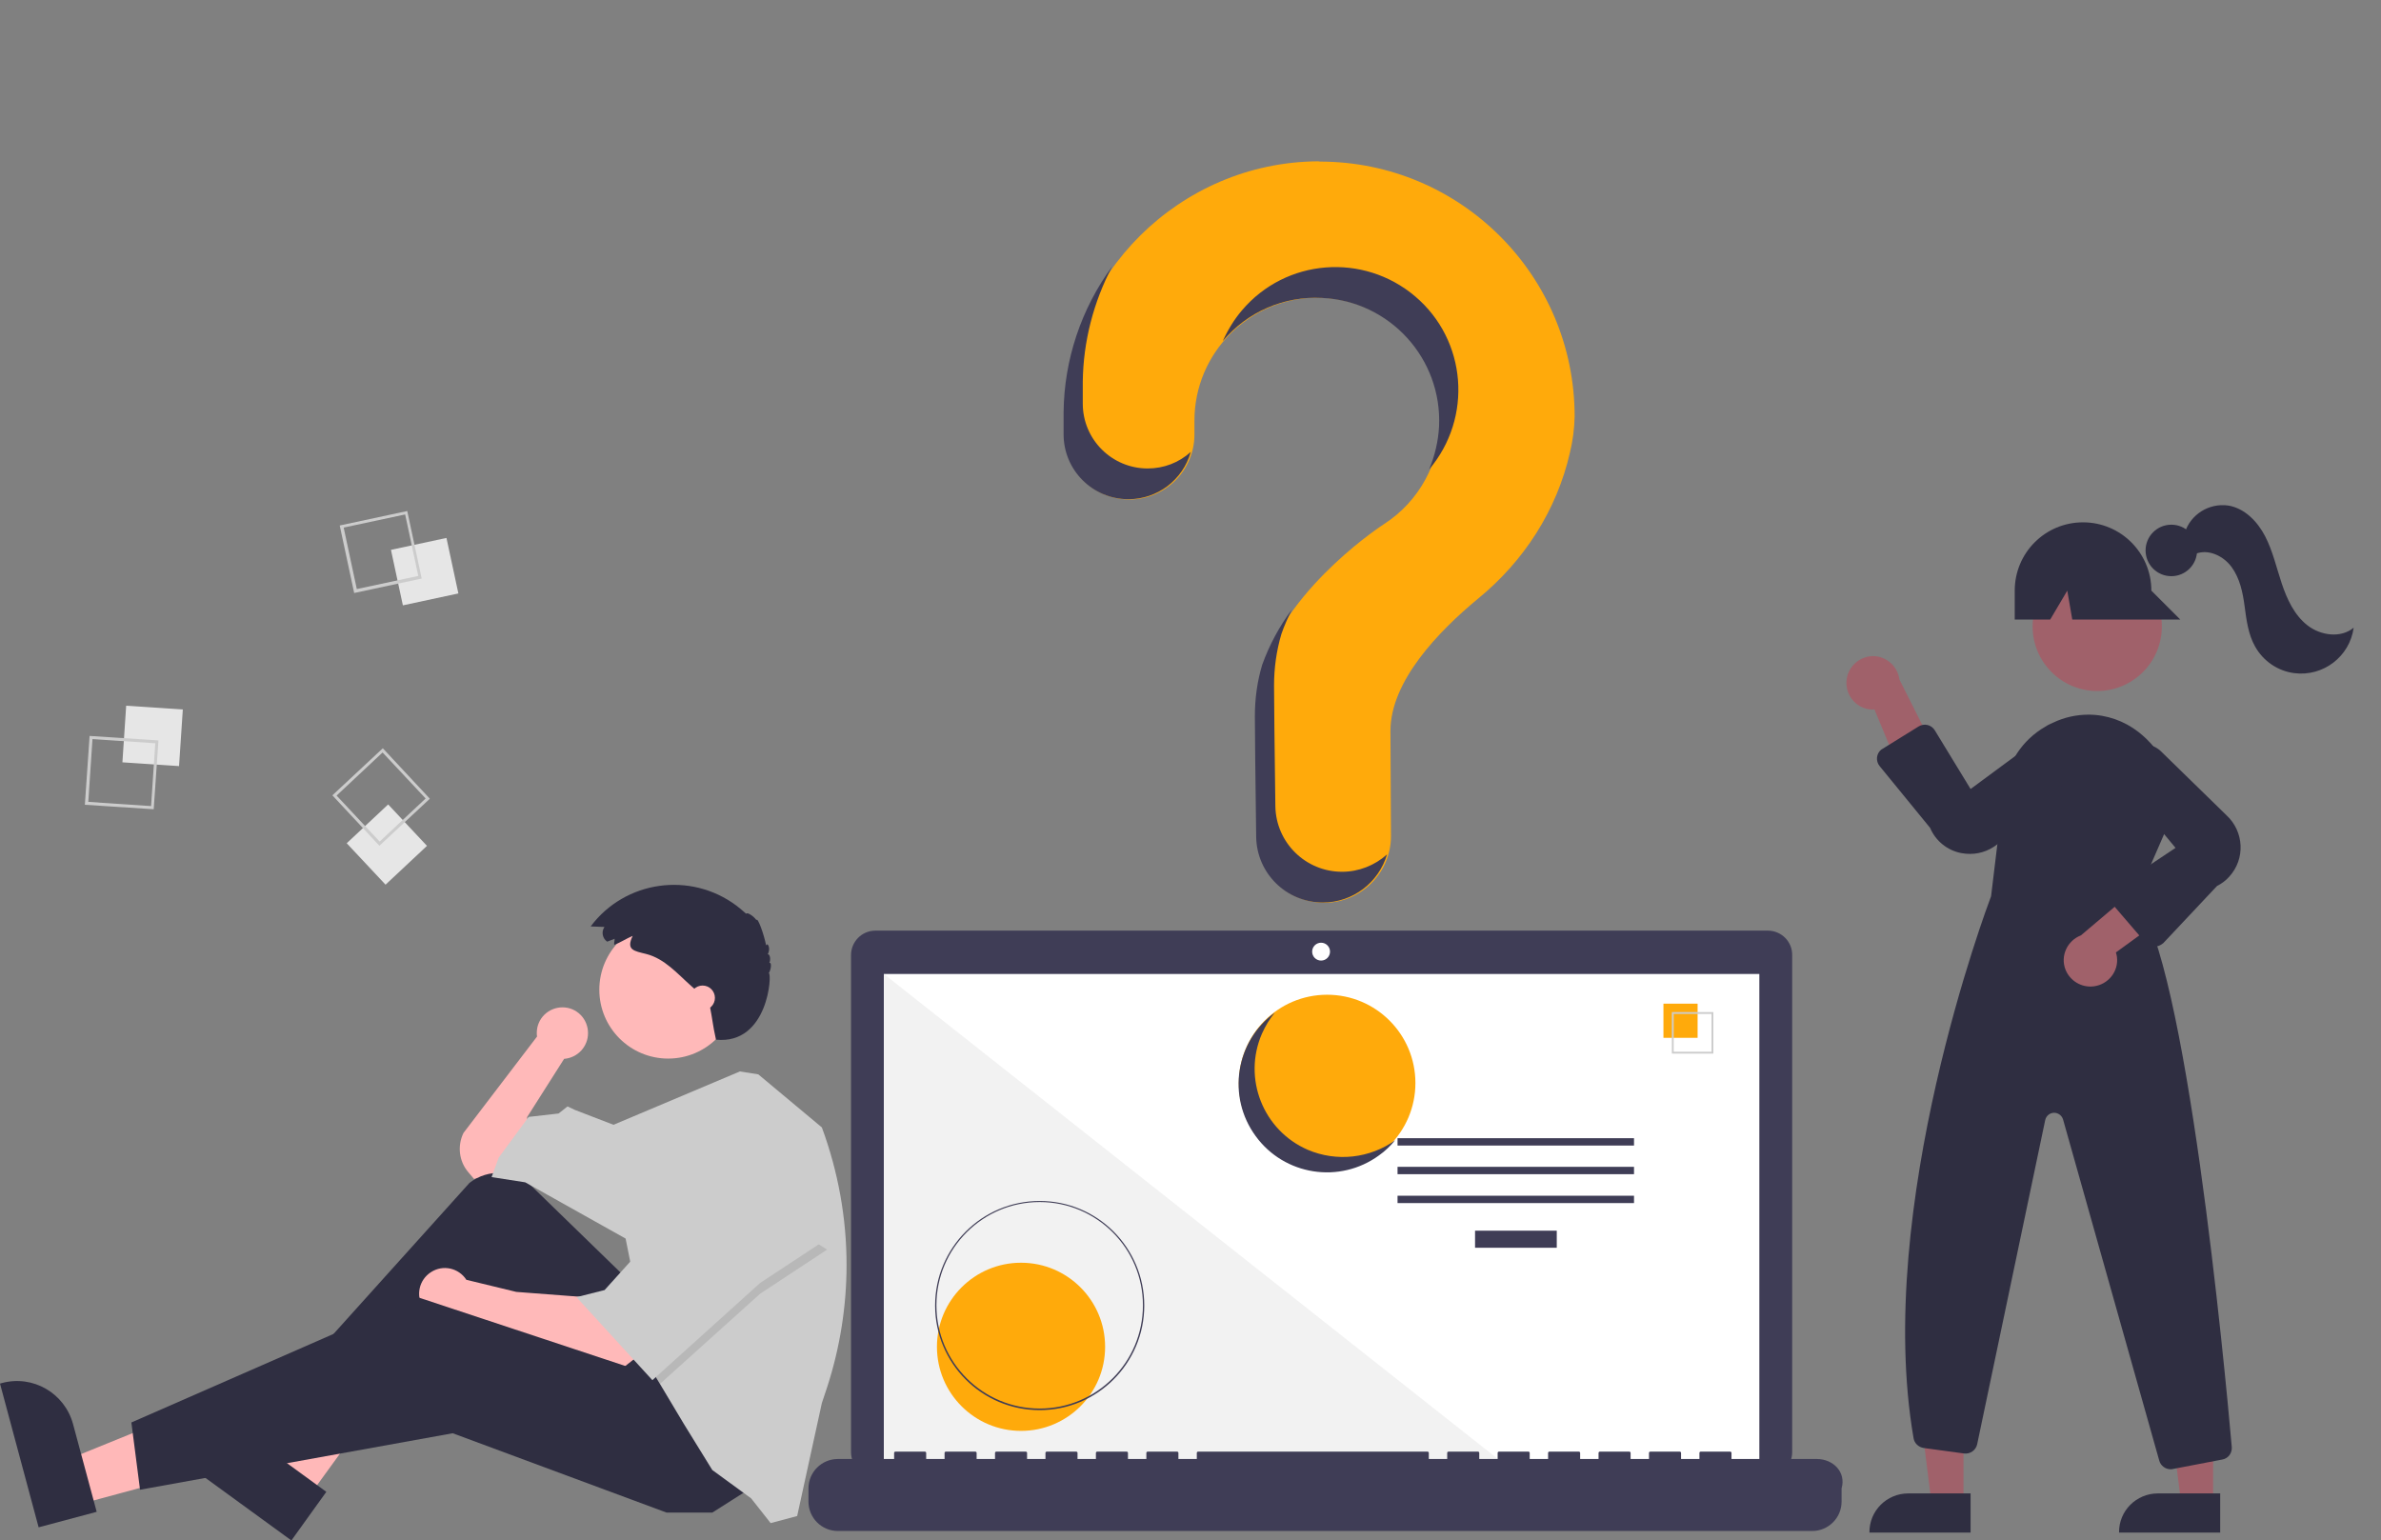 <?xml version="1.0" encoding="utf-8"?>
<!-- Generator: Adobe Illustrator 23.0.1, SVG Export Plug-In . SVG Version: 6.00 Build 0)  -->
<svg version="1.1" id="ba230943-1bdb-4bd0-9561-c7824586c7f7"
	 xmlns="http://www.w3.org/2000/svg" xmlns:xlink="http://www.w3.org/1999/xlink" x="0px" y="0px" viewBox="0 0 906.2 586.3"
	 style="enable-background:new 0 0 906.2 586.3;" xml:space="preserve">
<rect x="0" y="0" width="906.2" height="586.3" fill="#808080" stroke="none"/>
<style type="text/css">
	.st0{fill:#FFB9B9;}
	.st1{fill:#FFB8B8;}
	.st2{fill:#2F2E41;}
	.st3{fill:#CCCCCC;}
	.st4{opacity:0.1;enable-background:new    ;}
	.st5{fill:#E6E6E6;}
	.st6{fill:#3F3D56;}
	.st7{fill:#FFFFFF;}
	.st8{fill:#F2F2F2;}
	.st9{fill:#FFAA0B;}
	.st10{fill:#A0616A;}
</style>
<path class="st0" d="M223.8,393.2c0-5.4-4.3-9.8-9.7-9.8s-9.8,4.3-9.8,9.7c0,0.5,0,0.9,0.1,1.4l-28,36.7c-2.4,4.9-1.7,10.8,1.8,14.9
	l2.2,2.6l10.1-2l11.4-10.1l-1.3-11.4l14.1-22.2l0,0C219.8,402.6,223.8,398.4,223.8,393.2z"/>
<polygon class="st1" points="30,572.6 25.5,555.6 88.8,529.9 95.5,554.9 "/>
<path class="st2" d="M14.7,581.3L0,526.6l0.7-0.2c11.8-3.2,23.9,3.8,27.1,15.6l0,0l9,33.4L14.7,581.3z"/>
<polygon class="st1" points="117.3,569.9 103.1,559.5 136.2,499.7 157.2,515 "/>
<path class="st2" d="M110.9,586.3L65,552.9l0.4-0.6c7.2-9.9,21-12,30.8-4.9l0,0l28,20.4L110.9,586.3z"/>
<path class="st2" d="M238.2,486.3l-35.8-34.8c-6.5-6.3-16.6-6.8-23.7-1.3l-67.6,75.1l6.1,9.4l64.5-43.7l43.7,57.1l41.7-20.8
	L238.2,486.3z"/>
<path class="st0" d="M222.7,493.7l-26.2-2l-19-4.6c-2.9-4.5-8.9-5.9-13.5-2.9c-4.5,2.9-5.9,8.9-2.9,13.5c2.9,4.5,8.9,5.9,13.5,2.9
	c0.4-0.2,0.8-0.5,1.1-0.8l0,0l11.4,4.7l49.1,16.8l6-4.7L222.7,493.7z"/>
<polygon class="st2" points="285.9,566.3 271.1,575.7 253.7,575.7 172.3,545.5 53.3,567 50,541.4 158.9,493.7 254.3,525.3 "/>
<circle class="st0" cx="254.3" cy="376.7" r="26.2"/>
<path class="st3" d="M322.2,481.4c0,15.8-2.5,31.5-7.4,46.6l-2,6l-9.4,43l-10.1,2.7l-7.4-9.4l-14.8-10.8l-10.8-17.5l-9.2-15.4
	l-2.9-4.8l-10.1-50.4L199.9,450l-12.8-2l2.7-7.4l11.4-15.5l11.4-1.3l3.4-2.7l2.7,1.3l14.8,5.7l48.1-20.3l7,1.1l24.2,20.2
	C319,445.9,322.2,463.6,322.2,481.4z"/>
<polygon class="st4" points="314.8,475.6 289.3,492.4 251.2,526.7 248.3,521.9 240.2,481.6 242.2,481.6 263.1,443.3 "/>
<polygon class="st3" points="263.1,439.3 242.2,477.6 230.1,491 219.4,493.7 248.3,525.3 289.3,488.3 314.8,471.5 "/>
<path class="st2" d="M233.9,357.3l-2.8,1.1c-1.8-1.2-2.3-3.7-1.1-5.5l0,0c0,0,0,0,0-0.1l-5.2-0.2c13.1-17.5,38-21,55.5-7.9
	c1.3,1,2.5,2,3.7,3.1c0.2-0.8,2.8,0.8,3.9,2.4c0.4-1.3,2.8,5.1,3.7,9.7c0.4-1.5,1.9,0.9,0.6,3.3c0.9-0.1,1.2,2.1,0.6,3.3
	c0.9-0.4,0.8,2.2-0.2,3.9c1.3-0.1-0.1,27.3-20.1,25.3c-1.4-6.4-1-6-2.6-14.2c-0.8-0.8-1.6-1.5-2.4-2.3l-4.5-4
	c-5.2-4.6-10-10.3-17-12.1c-4.8-1.2-7.8-1.5-5.2-6.9c-2.4,1-4.6,2.5-7,3.4C233.6,358.9,234,358,233.9,357.3z"/>
<circle class="st0" cx="267.4" cy="379.8" r="4.7"/>
<rect x="47.3" y="269.3" transform="matrix(6.644947e-02 -0.998 0.998 6.644947e-02 -225.316 319.455)" class="st5" width="21.6" height="21.6"/>
<path class="st3" d="M34.1,280.1l26.2,1.7L58.5,308l-26.2-1.7L34.1,280.1z M59.1,282.9l-23.9-1.6l-1.6,23.9l23.9,1.6L59.1,282.9z"/>
<rect x="150.8" y="206.7" transform="matrix(0.978 -0.21 0.21 0.978 -42.093 38.793)" class="st5" width="21.6" height="21.6"/>
<path class="st3" d="M155,194.5l5.5,25.7l-25.7,5.5l-5.5-25.7L155,194.5z M159.2,219.2l-5-23.4l-23.4,5l5,23.4L159.2,219.2z"/>
<rect x="136.3" y="310.6" transform="matrix(0.73 -0.684 0.684 0.73 -179.985 187.434)" class="st5" width="21.6" height="21.6"/>
<path class="st3" d="M163.6,304l-19.2,17.9l-17.9-19.2l19.2-17.9L163.6,304z M144.5,320.3l17.5-16.4l-16.4-17.5l-17.5,16.4
	L144.5,320.3z"/>
<g>
	<path class="st6" d="M672.8,354.2H333.2c-5.2,0-9.3,4.2-9.3,9.3c0,0,0,0,0,0v189.2c0,5.2,4.2,9.3,9.3,9.3l0,0h339.6
		c5.2,0,9.3-4.2,9.3-9.3V363.6C682.2,358.4,678,354.2,672.8,354.2L672.8,354.2z"/>
	<rect x="336.4" y="370.7" class="st7" width="333.2" height="188"/>
	<circle class="st7" cx="502.8" cy="362.2" r="3.4"/>
	<polygon class="st8" points="574.4,558.7 336.4,558.7 336.4,370.7 	"/>
	<circle class="st9" cx="388.6" cy="512.6" r="32"/>
	<path class="st6" d="M395.7,536.7c-22,0-39.8-17.8-39.8-39.8c0-22,17.8-39.8,39.8-39.8s39.8,17.8,39.8,39.8
		C435.5,518.8,417.7,536.7,395.7,536.7L395.7,536.7z M395.7,457.5c-21.7,0-39.3,17.6-39.3,39.3c0,21.7,17.6,39.3,39.3,39.3
		s39.3-17.6,39.3-39.3C435,475.1,417.4,457.5,395.7,457.5L395.7,457.5L395.7,457.5z"/>
	<rect x="561.4" y="468.4" class="st6" width="31.1" height="6.5"/>
	<rect x="531.9" y="433.2" class="st6" width="90" height="2.8"/>
	<rect x="531.9" y="444.1" class="st6" width="90" height="2.8"/>
	<rect x="531.9" y="455.1" class="st6" width="90" height="2.8"/>
	<rect x="633.1" y="382" class="st9" width="13" height="13"/>
	<path class="st3" d="M652.1,401h-15.8v-15.8h15.8V401z M637,400.3h14.4v-14.4H637V400.3z"/>
	<path class="st6" d="M691.5,555.3H659V553c0-0.3-0.2-0.5-0.5-0.5l0,0h-11.2c-0.3,0-0.5,0.2-0.5,0.5l0,0v2.3h-7V553
		c0-0.3-0.2-0.5-0.5-0.5l0,0h-11.2c-0.3,0-0.5,0.2-0.5,0.5v0l0,0v2.3h-7V553c0-0.3-0.2-0.5-0.5-0.5l0,0h-11.2
		c-0.3,0-0.5,0.2-0.5,0.5l0,0l0,0v2.3h-7V553c0-0.3-0.2-0.5-0.5-0.5l0,0h-11.2c-0.3,0-0.5,0.2-0.5,0.5l0,0v2.3h-7V553
		c0-0.3-0.2-0.5-0.5-0.5l0,0h-11.2c-0.3,0-0.5,0.2-0.5,0.5v0l0,0v2.3h-7V553c0-0.3-0.2-0.5-0.5-0.5h0h-11.2c-0.3,0-0.5,0.2-0.5,0.5
		l0,0l0,0v2.3h-7V553c0-0.3-0.2-0.5-0.5-0.5l0,0h-87.3c-0.3,0-0.5,0.2-0.5,0.5v0l0,0v2.3h-7V553c0-0.3-0.2-0.5-0.5-0.5h0h-11.2
		c-0.3,0-0.5,0.2-0.5,0.5l0,0l0,0v2.3h-7V553c0-0.3-0.2-0.5-0.5-0.5l0,0h-11.2c-0.3,0-0.5,0.2-0.5,0.5v0l0,0v2.3h-7V553
		c0-0.3-0.2-0.5-0.5-0.5h0h-11.2c-0.3,0-0.5,0.2-0.5,0.5l0,0l0,0v2.3h-7V553c0-0.3-0.2-0.5-0.5-0.5h0h-11.2c-0.3,0-0.5,0.2-0.5,0.5
		l0,0l0,0v2.3h-7V553c0-0.3-0.2-0.5-0.5-0.5h0h-11.2c-0.3,0-0.5,0.2-0.5,0.5v2.3h-7V553c0-0.3-0.2-0.5-0.5-0.5c0,0,0,0,0,0h-11.2
		c-0.3,0-0.5,0.2-0.5,0.5l0,0v2.3h-21.4c-6.2,0-11.2,5-11.2,11.2v5c0,6.2,5,11.2,11.2,11.2h370.8c6.2,0,11.2-5,11.2-11.2v-5
		C702.7,560.3,697.7,555.3,691.5,555.3L691.5,555.3z"/>
</g>
<g>
	<polygon class="st10" points="747.3,571.9 735.1,571.9 729.2,524.6 747.3,524.6 	"/>
	<path class="st2" d="M726.3,568.4H750l0,0v14.9l0,0h-38.5l0,0l0,0C711.4,575,718.1,568.4,726.3,568.4z"/>
	<polygon class="st10" points="842.3,571.9 830.1,571.9 824.2,524.6 842.3,524.6 	"/>
	<path class="st2" d="M821.3,568.4H845l0,0v14.9l0,0h-38.5l0,0l0,0C806.4,575,813.1,568.4,821.3,568.4z"/>
	<circle class="st10" cx="798.2" cy="238.4" r="24.6"/>
	<path class="st2" d="M812.9,342.2l11-25.3c5.5-12.1,2.7-26.4-6.9-35.6c-1-1-2-1.8-3.1-2.7c-5.4-4.2-12.1-6.6-19-6.6
		c-4.6,0-9.2,1-13.4,3c-0.4,0.2-0.7,0.3-1.1,0.5c-0.7,0.3-1.4,0.7-2,1.1c-8.7,5-14.6,13.9-15.7,23.9l-4.9,40.6
		c-1.2,3.2-44.7,118.4-29.5,206.3c0.3,1.9,1.9,3.4,3.8,3.7l15.4,2.1c2.3,0.3,4.5-1.2,5-3.5l25.9-123.4c0.4-1.9,2.3-3.1,4.1-2.7
		c1.3,0.3,2.3,1.2,2.7,2.5l36.6,129.8c0.5,1.9,2.3,3.3,4.3,3.3c0.3,0,0.6,0,0.9-0.1l18.8-3.6c2.3-0.4,3.8-2.5,3.6-4.8
		C846.7,519.7,832,365,812.9,342.2z"/>
	<path class="st10" d="M702.8,258.8c-0.6,5.5,3.3,10.5,8.8,11.2c0.6,0.1,1.2,0.1,1.8,0l13.7,33l10.4-15.4l-14.6-29
		c-0.7-5.5-5.8-9.5-11.3-8.8C706.9,250.5,703.3,254.2,702.8,258.8L702.8,258.8z"/>
	<path class="st10" d="M796.9,375.4c5.5-0.7,9.5-5.7,8.8-11.2c-0.1-0.6-0.2-1.2-0.4-1.7l28.9-21l-17.4-6.5l-24.8,21
		c-5.2,2-7.9,7.8-5.9,13C787.8,373.3,792.2,376,796.9,375.4L796.9,375.4z"/>
	<path class="st2" d="M749.8,325c-1.1,0-2.2-0.1-3.3-0.3c-5.3-1-9.8-4.6-11.9-9.6l-19.2-23.5c-1.6-1.9-1.3-4.8,0.6-6.3
		c0.2-0.1,0.3-0.2,0.5-0.3l13.7-8.5c2.1-1.3,4.9-0.7,6.2,1.5c0,0,0,0,0,0l13.6,22.3l26-19.2c4.8-2.5,10.6-0.7,13.1,4.1
		c2,3.8,1.3,8.5-1.8,11.5l-25.9,23.6C758.2,323.3,754.1,325,749.8,325z"/>
	<path class="st2" d="M819.9,360.3c0,0-0.1,0-0.1,0c-1.3,0-2.5-0.6-3.3-1.6l-12.2-14.2c-1.6-1.9-1.4-4.7,0.5-6.3
		c0.1-0.1,0.3-0.2,0.4-0.3l22.8-15.2l-20.6-24.8c-2.8-4.6-1.3-10.6,3.3-13.3c3.7-2.2,8.4-1.7,11.6,1.2l25.1,24.5
		c6.7,6.2,7.2,16.6,1.1,23.3c-1.3,1.5-2.9,2.7-4.7,3.6l-20.5,21.8C822.3,359.8,821.2,360.3,819.9,360.3z"/>
	<circle class="st2" cx="826.4" cy="209.5" r="9.8"/>
	<path class="st2" d="M792.8,198.8L792.8,198.8c-14.4,0-26,11.6-26,26v11h13.5l6.5-11l1.9,11h41.1l-11-11
		C818.8,210.4,807.1,198.8,792.8,198.8z"/>
	<path class="st2" d="M831.5,202.8c2.2-7,9.2-11.4,16.5-10.4c6.3,1,11.2,6.1,14.1,11.7s4.3,11.9,6.3,17.9s4.8,12.1,9.8,16
		s12.7,5,17.6,0.9c-1.5,11-11.6,18.7-22.6,17.3c-6.3-0.8-11.8-4.6-14.9-10.1c-2.6-4.6-3.3-10-4-15.3s-1.8-10.6-4.9-14.9
		s-8.9-7.1-13.8-5.1L831.5,202.8z"/>
</g>
<g>
	<circle class="st9" cx="505.1" cy="412.2" r="33.6"/>
	<path class="st9" d="M501.5,61.4C449,61.8,406,104.5,405.2,157c0,0.5,0,3.9,0,8.4c0,13.6,11,24.7,24.7,24.7h0
		c13.6,0,24.7-11.1,24.7-24.7c0,0,0,0,0,0c0-3,0-5.1,0-5.3c0-25.8,20.9-46.8,46.8-46.8c25.8,0,46.8,20.9,46.8,46.8
		c0,15.9-8.1,30.8-21.5,39.4l0,0c0,0-35.1,22.6-45.8,53.6l0,0c-1.9,6.3-2.8,12.9-2.8,19.6c0,2.7,0.2,26.5,0.5,45.9
		c0.2,13.9,11.5,25,25.4,25h0c14,0,25.4-11.4,25.4-25.4c0-0.1,0-0.1,0-0.2c-0.1-17.7-0.2-38.3-0.2-39.8c0-19,18.4-38,33.4-50.4
		c17.4-14.2,29.9-33.6,34.9-55.5c1.1-4.5,1.7-9.1,1.8-13.8c0-53.6-43.4-97-97-97C502,61.4,501.7,61.4,501.5,61.4z"/>
	<path class="st6" d="M436.8,178.3L436.8,178.3c-13.6,0-24.7-11-24.7-24.7c0-4.5,0-7.9,0-8.4c0.2-15.3,4.1-30.3,11.2-43.8
		c-11.8,16.1-18.3,35.5-18.5,55.5c0,0.5,0,3.9,0,8.4c0,13.6,11,24.7,24.7,24.7l0,0c11,0,20.7-7.3,23.7-18
		C448.7,176.1,442.9,178.3,436.8,178.3z"/>
	<path class="st6" d="M503.2,113.4c25.8,1.2,45.7,23.1,44.5,48.9c-0.3,5.6-1.6,11.2-3.8,16.4c16.7-19.7,14.4-49.2-5.3-65.9
		c-19.7-16.7-49.2-14.4-65.9,5.3c-3,3.5-5.4,7.5-7.3,11.7C474.7,118.7,488.7,112.6,503.2,113.4z"/>
	<path class="st6" d="M510.8,331.8L510.8,331.8c-13.9,0-25.2-11.1-25.4-25c-0.3-19.3-0.5-43.2-0.5-45.9c0-6.6,0.9-13.2,2.8-19.6l0,0
		c1.1-3.2,2.5-6.3,4-9.3c-4.8,6.4-8.6,13.5-11.3,21l0,0c-1.9,6.3-2.8,12.9-2.8,19.6c0,2.7,0.2,26.5,0.5,45.9
		c0.2,13.9,11.5,25,25.4,25l0,0c11.3,0,21.2-7.5,24.4-18.3C523.2,329.4,517.1,331.8,510.8,331.8z"/>
	<path class="st6" d="M497.7,437.6c-17-7.4-24.8-27.2-17.4-44.2c1.3-2.9,2.9-5.6,4.9-8c-15,10.9-18.3,32-7.3,47
		c10.9,15,32,18.3,47,7.3c2.3-1.6,4.3-3.6,6.1-5.7C521.3,440.9,508.7,442.3,497.7,437.6z"/>
</g>
</svg>
